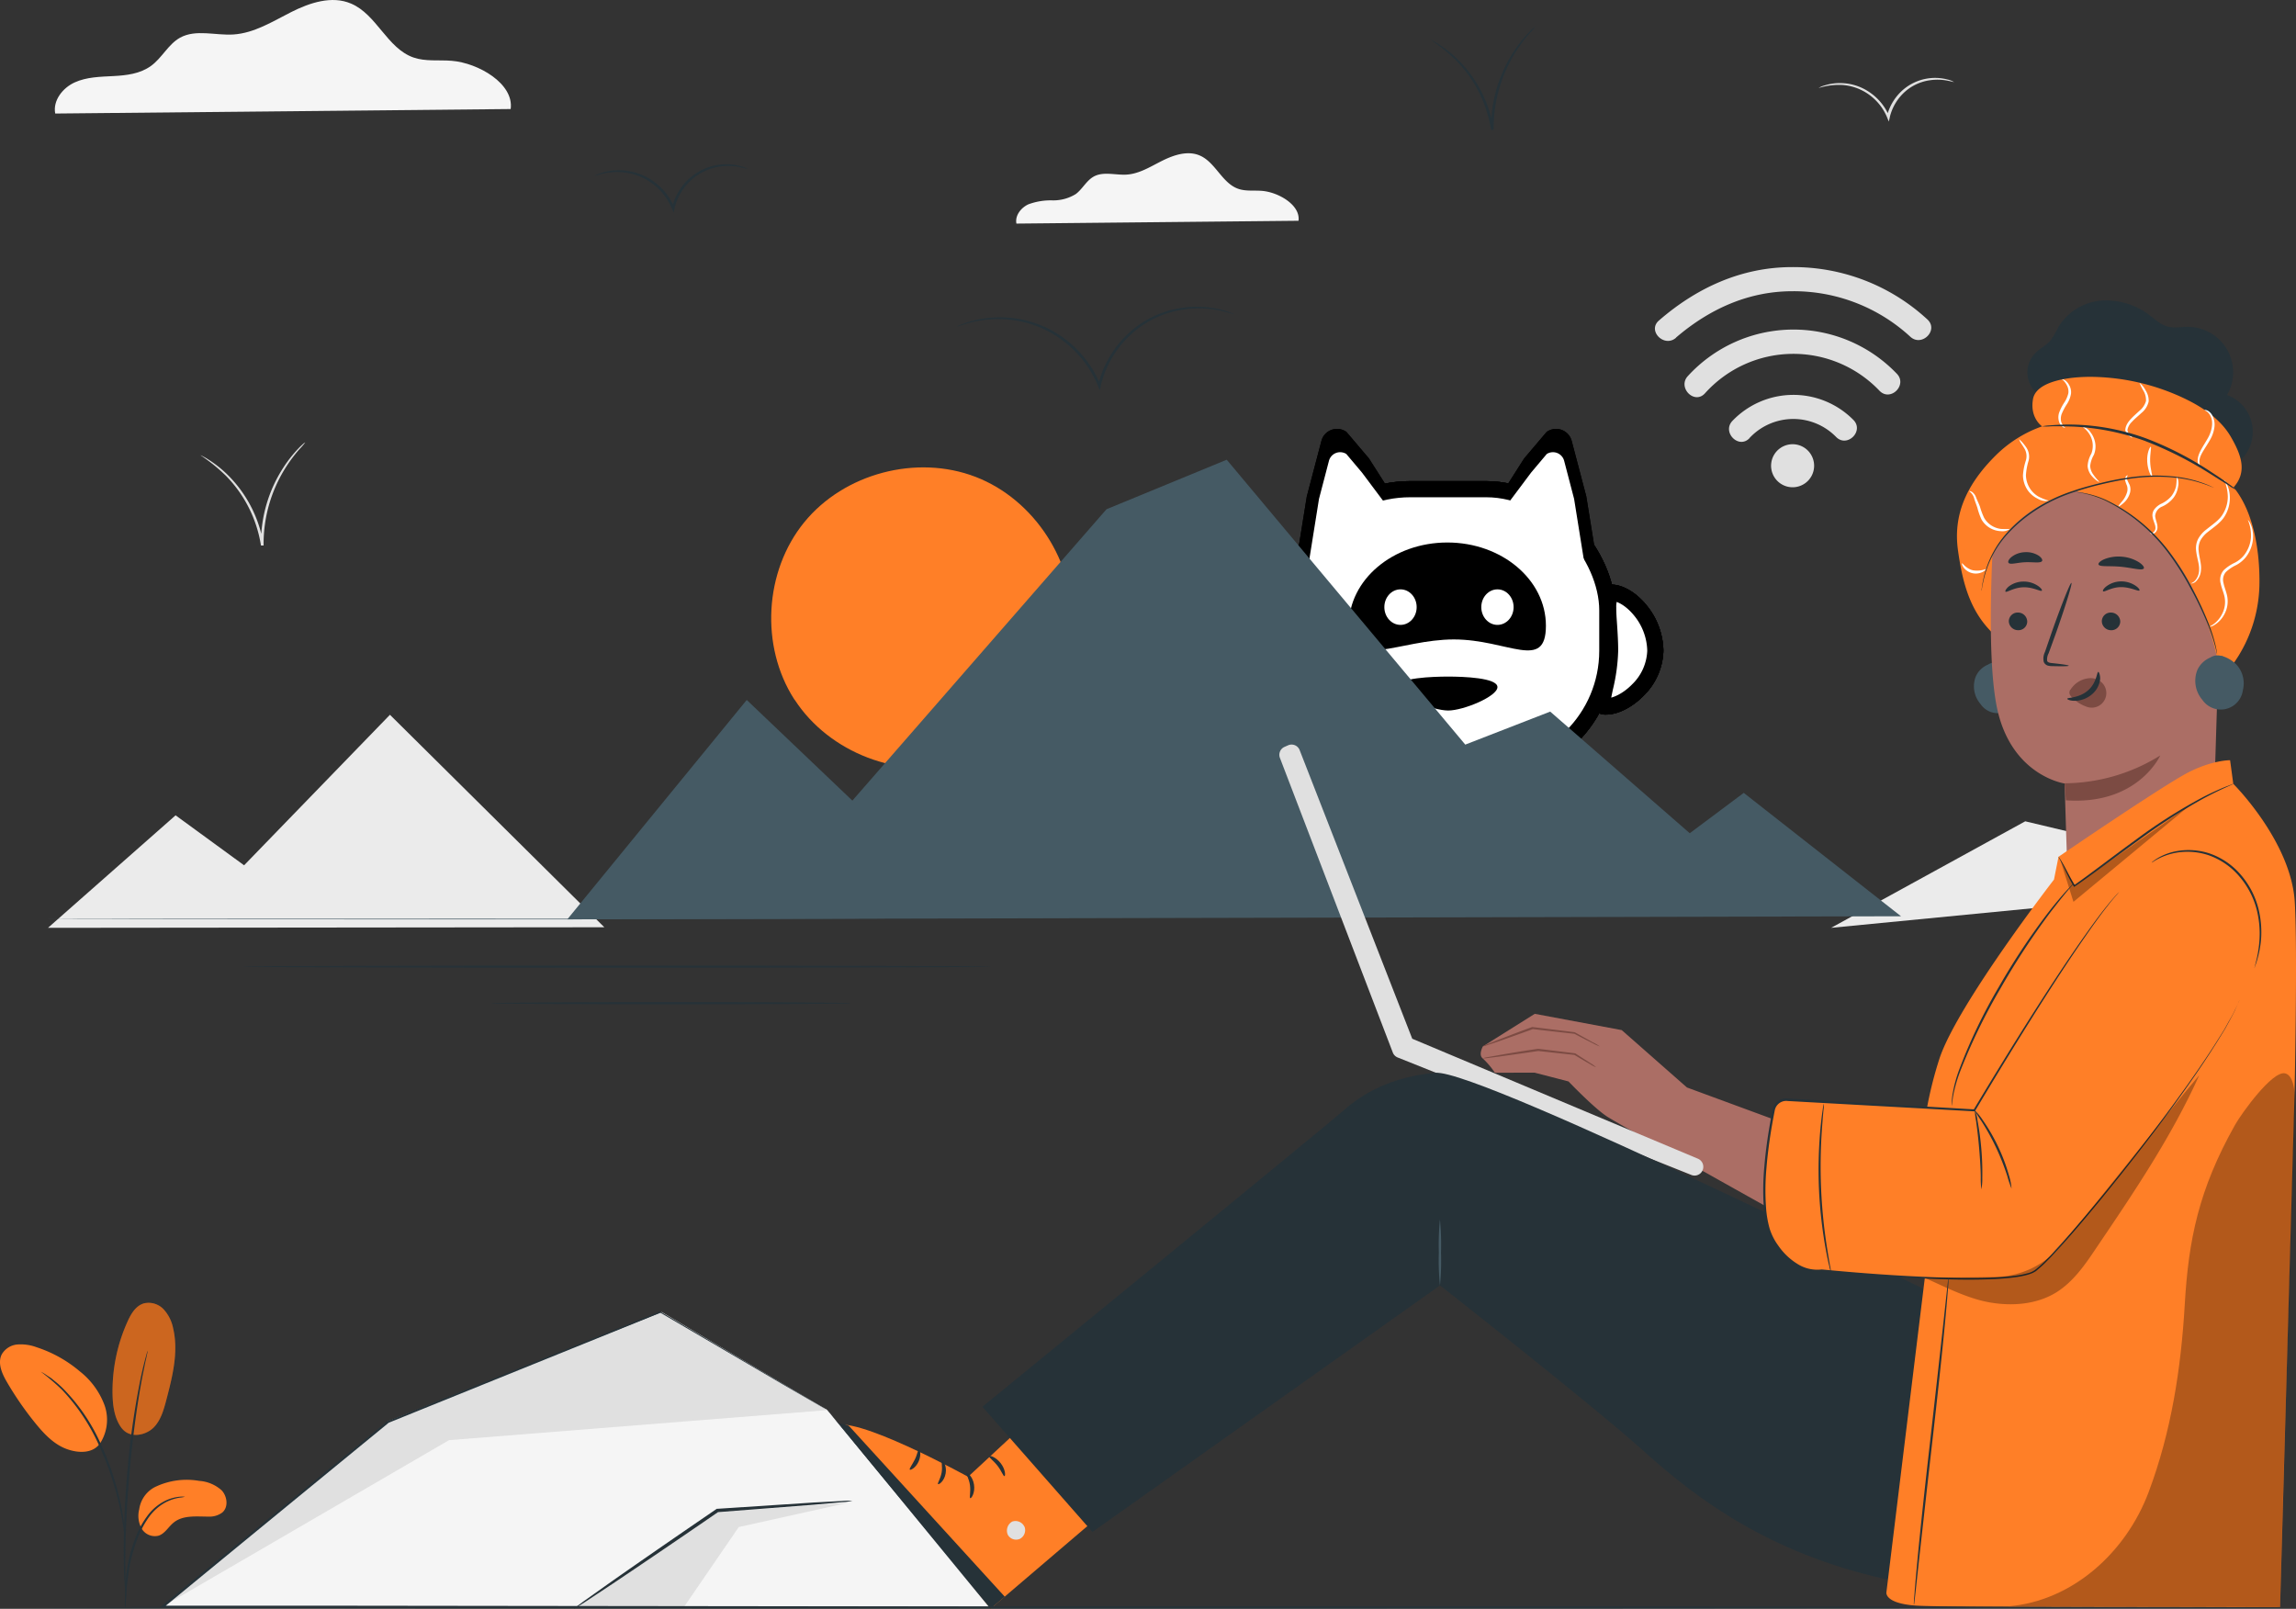 <svg xmlns="http://www.w3.org/2000/svg" width="609.66" height="427.194" viewBox="0 0 609.66 427.194">
  <rect x="0" y="0" width="609.66" height="427.194" fill="#333333" stroke="none"/>
  <g id="Working_from_anywhere-pana" data-name="Working from anywhere-pana" transform="translate(-46.012 -55.423)">
    <g id="freepik--background-complete--inject-714" transform="translate(58.755 55.423)">
      <path id="Tracé_443" data-name="Tracé 443" d="M460.683,200.638a5.714,5.714,0,1,1-1.654-4.065A5.736,5.736,0,0,1,460.683,200.638Z" transform="translate(8.281 -76.922)" fill="#e0e0e0"/>
      <path id="Tracé_444" data-name="Tracé 444" d="M444.478,194.424a15.9,15.9,0,0,1,23.033-.307c2.928,2.95,7.513-1.59,4.574-4.541a22.419,22.419,0,0,0-32.115.263c-2.852,3.005,1.678,7.6,4.541,4.585Z" transform="translate(7.298 -78.079)" fill="#e0e0e0"/>
      <path id="Tracé_445" data-name="Tracé 445" d="M426.724,170.723c8.775-7.535,19.139-12.284,30.788-12.317a45.726,45.726,0,0,1,31.413,12.065c3.027,2.841,7.623-1.689,4.585-4.541A52.373,52.373,0,0,0,457.544,152c-13.414,0-25.336,5.484-35.35,14.182-3.148,2.72,1.4,7.294,4.53,4.585Z" transform="translate(5.562 -81.074)" fill="#e0e0e0"/>
      <path id="Tracé_446" data-name="Tracé 446" d="M433.719,184.055a31.555,31.555,0,0,1,46.362-.669c2.906,2.983,7.491-1.557,4.585-4.541a38,38,0,0,0-55.488.625C426.37,182.508,430.9,187.148,433.719,184.055Z" transform="translate(6.256 -79.609)" fill="#e0e0e0"/>
      <path id="Tracé_447" data-name="Tracé 447" d="M57.63,285.044l33.881-29.877L109.7,268.438l38.729-39.968,56.925,56.42Z" transform="translate(-57.63 -38.67)" fill="#ebebeb"/>
      <path id="Tracé_448" data-name="Tracé 448" d="M489.31,285.044l51.55-28.287,69.417,16.529Z" transform="translate(-15.837 -38.67)" fill="#ebebeb"/>
      <path id="Tracé_450" data-name="Tracé 450" d="M180.324,84.376c.932-6.713-8.555-12.24-15.673-12.811-3.4-.274-6.932.241-10.146-.877-6.976-2.435-9.762-11.44-16.562-14.313-5.089-2.194-10.968-.23-15.882,2.248s-9.806,5.6-15.355,5.956c-4.793.307-9.992-1.47-14.193.866-3.115,1.744-4.76,5.352-7.678,7.469s-6.493,2.523-9.992,2.709-7.107.23-10.3,1.689-5.813,4.815-5.155,8.259Z" transform="translate(-57.47 -55.423)" fill="#f5f5f5"/>
      <path id="Tracé_451" data-name="Tracé 451" d="M366.987,110.452c.57-4.157-5.3-7.59-9.718-7.941-2.106-.175-4.289.154-6.285-.548-4.321-1.5-6.043-7.085-10.266-8.862-3.148-1.327-6.778-.143-9.871,1.393s-6.065,3.477-9.487,3.7c-2.961.186-6.186-.91-8.775.537-1.941,1.1-2.95,3.29-4.738,4.629a11.352,11.352,0,0,1-6.186,1.678,17.121,17.121,0,0,0-6.383,1.042c-1.974.9-3.609,2.983-3.192,5.122Z" transform="translate(-34.938 -51.831)" fill="#f5f5f5"/>
      <path id="Tracé_453" data-name="Tracé 453" d="M522.266,75.409s-.614-.165-1.711-.384a13.8,13.8,0,0,0-4.694-.121,12.668,12.668,0,0,0-6.285,2.742,13.162,13.162,0,0,0-4.387,7.053v.077l-.274,1.1-.395-1a14.116,14.116,0,0,0-5.385-6.515,13.721,13.721,0,0,0-6.493-2.194,17.812,17.812,0,0,0-6.362.812,5.265,5.265,0,0,1,1.612-.7,13.458,13.458,0,0,1,4.782-.6,13.82,13.82,0,0,1,6.811,2.194,14.489,14.489,0,0,1,5.6,6.712h-.669V84.5a13.524,13.524,0,0,1,4.705-7.4,13.063,13.063,0,0,1,11.44-2.38A5.374,5.374,0,0,1,522.266,75.409Z" transform="translate(-16.131 -53.598)" fill="#e0e0e0"/>
      <path id="Tracé_454" data-name="Tracé 454" d="M122.364,162.53a19.312,19.312,0,0,1-1.547,1.8,38.609,38.609,0,0,0-3.839,5.188,37.851,37.851,0,0,0-5.671,20.138v.252h-.7a33.914,33.914,0,0,0-9.268-18.481,46.207,46.207,0,0,0-6.778-5.484,1.931,1.931,0,0,1,.559.252,16.155,16.155,0,0,1,1.514.877,30.076,30.076,0,0,1,5.056,4,33.409,33.409,0,0,1,9.608,18.734l-.691.055v-.252a36.886,36.886,0,0,1,5.956-20.412,33.859,33.859,0,0,1,4.036-5.111c.526-.559.987-.943,1.272-1.228A3.191,3.191,0,0,1,122.364,162.53Z" transform="translate(-54.055 -45.054)" fill="#e0e0e0"/>
    </g>
    <g id="freepik--Mountains--inject-714" transform="translate(57.998 177.495)">
      <path id="Tracé_455" data-name="Tracé 455" d="M278.8,277.748c0,.047-49.668.088-110.923.088S56.94,277.8,56.94,277.748s49.658-.088,110.934-.088S278.8,277.7,278.8,277.748Z" transform="translate(-56.94 -155.782)" fill="#455a64"/>
      <path id="Tracé_456" data-name="Tracé 456" d="M303.829,289.475c0,.165-44.64.285-99.689.285s-99.689-.121-99.689-.285,44.629-.285,99.689-.285S303.829,289.322,303.829,289.475Z" transform="translate(-52.34 -154.863)" fill="#263238"/>
      <path id="Tracé_457" data-name="Tracé 457" d="M260.62,298.326c0,.154-21.454.285-47.92.285s-47.92-.132-47.92-.285,21.454-.3,47.92-.3S260.62,298.162,260.62,298.326Z" transform="translate(-46.5 -154.007)" fill="#263238"/>
      <path id="Tracé_458" data-name="Tracé 458" d="M238.983,230.331c9.158,14.05,27.76,21.158,43.96,16.814s28.726-19.83,29.614-36.568-9.937-33.464-25.578-39.485-34.9-.943-45.5,12.065-11.714,32.9-2.654,46.988" transform="translate(-39.922 -166.54)" fill="#ff7f27"/>
      <g id="Group_63" data-name="Group 63" transform="translate(315.703 -10.624)">
        <rect id="Rectangle_62" data-name="Rectangle 62" width="84.517" height="75.078" rx="32.176" transform="translate(14.587 18.448)" fill="none" stroke="#000" stroke-width="4.29"/>
        <rect id="Rectangle_63" data-name="Rectangle 63" width="84.517" height="75.078" rx="32.176" transform="translate(14.587 18.448)" fill="none" stroke="#000" stroke-width="4.29"/>
        <path id="Tracé_655" data-name="Tracé 655" d="M82.8,54.7c0,12.2-10,3.647-24.454,3.647S30.46,66.9,30.46,54.7,42.177,32.605,56.63,32.605,82.8,42.5,82.8,54.7Z"/>
        <ellipse id="Ellipse_39" data-name="Ellipse 39" cx="4.29" cy="4.719" rx="4.29" ry="4.719" transform="translate(39.899 45.047)" fill="#e5e5e5"/>
        <ellipse id="Ellipse_40" data-name="Ellipse 40" cx="4.29" cy="4.719" rx="4.29" ry="4.719" transform="translate(65.64 45.047)" fill="#e5e5e5"/>
        <path id="Tracé_656" data-name="Tracé 656" d="M14.158,61.35a46.735,46.735,0,0,0,1.343,9.8c.2.948.387,1.792.505,2.5a5.577,5.577,0,0,1,.1,2.393,2.334,2.334,0,0,1-.874.115c-2.368,0-5.658-1.53-8.438-4.365A15.25,15.25,0,0,1,2.145,61.35a17.4,17.4,0,0,1,4.12-10.887c2.3-2.762,4.99-4.316,7.166-4.532a2.2,2.2,0,0,1,.8,1.015,8.072,8.072,0,0,1,.432,2.968c.012,1.281-.09,2.756-.211,4.519l-.029.426C14.3,56.778,14.158,58.96,14.158,61.35Z" fill="none" stroke="#000" stroke-width="4.29"/>
        <path id="Tracé_657" data-name="Tracé 657" d="M14.158,61.35a46.735,46.735,0,0,0,1.343,9.8c.2.948.387,1.792.505,2.5a5.577,5.577,0,0,1,.1,2.393,2.334,2.334,0,0,1-.874.115c-2.368,0-5.658-1.53-8.438-4.365A15.25,15.25,0,0,1,2.145,61.35a17.4,17.4,0,0,1,4.12-10.887c2.3-2.762,4.99-4.316,7.166-4.532a2.2,2.2,0,0,1,.8,1.015,8.072,8.072,0,0,1,.432,2.968c.012,1.281-.09,2.756-.211,4.519l-.029.426C14.3,56.778,14.158,58.96,14.158,61.35Z" fill="none" stroke="#000" stroke-width="4.29"/>
        <path id="Tracé_658" data-name="Tracé 658" d="M99.842,61.35a46.73,46.73,0,0,1-1.343,9.8c-.2.948-.387,1.792-.505,2.5a5.578,5.578,0,0,0-.1,2.393,2.335,2.335,0,0,0,.874.115c2.367,0,5.657-1.53,8.438-4.365a15.251,15.251,0,0,0,4.647-10.436,17.4,17.4,0,0,0-4.12-10.887c-2.3-2.762-4.99-4.316-7.166-4.532a2.2,2.2,0,0,0-.8,1.015,8.073,8.073,0,0,0-.432,2.968c-.012,1.281.09,2.756.211,4.519q.014.21.029.426C99.7,56.778,99.842,58.96,99.842,61.35Z" fill="none" stroke="#000" stroke-width="4.29"/>
        <path id="Tracé_659" data-name="Tracé 659" d="M99.842,61.35a46.73,46.73,0,0,1-1.343,9.8c-.2.948-.387,1.792-.505,2.5a5.578,5.578,0,0,0-.1,2.393,2.335,2.335,0,0,0,.874.115c2.367,0,5.657-1.53,8.438-4.365a15.251,15.251,0,0,0,4.647-10.436,17.4,17.4,0,0,0-4.12-10.887c-2.3-2.762-4.99-4.316-7.166-4.532a2.2,2.2,0,0,0-.8,1.015,8.073,8.073,0,0,0-.432,2.968c-.012,1.281.09,2.756.211,4.519q.014.21.029.426C99.7,56.778,99.842,58.96,99.842,61.35Z" fill="none" stroke="#000" stroke-width="4.29"/>
        <path id="Tracé_660" data-name="Tracé 660" d="M23.186,5.634a4.29,4.29,0,0,1,6.423-2.546l.208.13L35.823,10.3l6.006,9.438L28.744,27.028l-8.795,8.151L15.23,45.69l4.076-25.312Z"/>
        <path id="Tracé_661" data-name="Tracé 661" d="M89.646,5.634a4.29,4.29,0,0,0-6.423-2.546l-.208.13L77.009,10.3,71,19.735l13.085,7.293,8.795,8.151L97.6,45.69,93.526,20.378Z"/>
        <path id="Tracé_662" data-name="Tracé 662" d="M25.187,10.926A3.076,3.076,0,0,1,29.8,9.1l4.145,4.919,6.81,9.092-9.764,4.1-11.258,11.4,2.813-17.588Z" fill="#e5e5e5"/>
        <path id="Tracé_663" data-name="Tracé 663" d="M87.645,10.926A3.076,3.076,0,0,0,83.03,9.1l-4.145,4.919-6.81,9.092,9.764,4.1L93.1,38.612,90.284,21.024Z" fill="#e5e5e5"/>
        <rect id="Rectangle_64" data-name="Rectangle 64" width="84.517" height="75.078" rx="32.176" transform="translate(14.587 18.448)" fill="none" stroke="#000" stroke-width="4.29"/>
        <rect id="Rectangle_65" data-name="Rectangle 65" width="84.517" height="75.078" rx="32.176" transform="translate(14.587 18.448)" fill="#fff" stroke="#000" stroke-width="4.29"/>
        <path id="Tracé_664" data-name="Tracé 664" d="M69.93,71c0,2.488-9.057,6.221-13.085,6.221S43.331,73.49,43.331,71s9.486-2.789,13.514-2.789S69.93,68.515,69.93,71Z"/>
        <path id="Tracé_665" data-name="Tracé 665" d="M82.8,54.7c0,12.2-10,3.647-24.454,3.647S30.46,66.9,30.46,54.7,42.177,32.605,56.63,32.605,82.8,42.5,82.8,54.7Z"/>
        <ellipse id="Ellipse_41" data-name="Ellipse 41" cx="4.29" cy="4.719" rx="4.29" ry="4.719" transform="translate(39.899 45.047)" fill="#fff"/>
        <ellipse id="Ellipse_42" data-name="Ellipse 42" cx="4.29" cy="4.719" rx="4.29" ry="4.719" transform="translate(65.64 45.047)" fill="#fff"/>
        <path id="Tracé_666" data-name="Tracé 666" d="M14.158,61.35a46.735,46.735,0,0,0,1.343,9.8c.2.948.387,1.792.505,2.5a5.577,5.577,0,0,1,.1,2.393,2.334,2.334,0,0,1-.874.115c-2.368,0-5.658-1.53-8.438-4.365A15.25,15.25,0,0,1,2.145,61.35a17.4,17.4,0,0,1,4.12-10.887c2.3-2.762,4.99-4.316,7.166-4.532a2.2,2.2,0,0,1,.8,1.015,8.072,8.072,0,0,1,.432,2.968c.012,1.281-.09,2.756-.211,4.519l-.029.426C14.3,56.778,14.158,58.96,14.158,61.35Z" fill="none" stroke="#000" stroke-width="4.29"/>
        <path id="Tracé_667" data-name="Tracé 667" d="M14.158,61.35a46.735,46.735,0,0,0,1.343,9.8c.2.948.387,1.792.505,2.5a5.577,5.577,0,0,1,.1,2.393,2.334,2.334,0,0,1-.874.115c-2.368,0-5.658-1.53-8.438-4.365A15.25,15.25,0,0,1,2.145,61.35a17.4,17.4,0,0,1,4.12-10.887c2.3-2.762,4.99-4.316,7.166-4.532a2.2,2.2,0,0,1,.8,1.015,8.072,8.072,0,0,1,.432,2.968c.012,1.281-.09,2.756-.211,4.519l-.029.426C14.3,56.778,14.158,58.96,14.158,61.35Z" fill="#fff" stroke="#000" stroke-width="4.29"/>
        <path id="Tracé_668" data-name="Tracé 668" d="M99.842,61.35a46.73,46.73,0,0,1-1.343,9.8c-.2.948-.387,1.792-.505,2.5a5.578,5.578,0,0,0-.1,2.393,2.335,2.335,0,0,0,.874.115c2.367,0,5.657-1.53,8.438-4.365a15.251,15.251,0,0,0,4.647-10.436,17.4,17.4,0,0,0-4.12-10.887c-2.3-2.762-4.99-4.316-7.166-4.532a2.2,2.2,0,0,0-.8,1.015,8.073,8.073,0,0,0-.432,2.968c-.012,1.281.09,2.756.211,4.519q.014.21.029.426C99.7,56.778,99.842,58.96,99.842,61.35Z" fill="none" stroke="#000" stroke-width="4.29"/>
        <path id="Tracé_669" data-name="Tracé 669" d="M99.842,61.35a46.73,46.73,0,0,1-1.343,9.8c-.2.948-.387,1.792-.505,2.5a5.578,5.578,0,0,0-.1,2.393,2.335,2.335,0,0,0,.874.115c2.367,0,5.657-1.53,8.438-4.365a15.251,15.251,0,0,0,4.647-10.436,17.4,17.4,0,0,0-4.12-10.887c-2.3-2.762-4.99-4.316-7.166-4.532a2.2,2.2,0,0,0-.8,1.015,8.073,8.073,0,0,0-.432,2.968c-.012,1.281.09,2.756.211,4.519q.014.21.029.426C99.7,56.778,99.842,58.96,99.842,61.35Z" fill="#fff" stroke="#000" stroke-width="4.29"/>
        <path id="Tracé_670" data-name="Tracé 670" d="M23.186,5.634a4.29,4.29,0,0,1,6.423-2.546l.208.13L35.823,10.3l6.006,9.438L28.744,27.028l-8.795,8.151L15.23,45.69l4.076-25.312Z"/>
        <path id="Tracé_671" data-name="Tracé 671" d="M89.646,5.634a4.29,4.29,0,0,0-6.423-2.546l-.208.13L77.009,10.3,71,19.735l13.085,7.293,8.795,8.151L97.6,45.69,93.526,20.378Z"/>
        <path id="Tracé_672" data-name="Tracé 672" d="M25.187,10.926A3.076,3.076,0,0,1,29.8,9.1l4.145,4.919,6.81,9.092-9.764,4.1-11.258,11.4,2.813-17.588Z" fill="#fff"/>
        <path id="Tracé_673" data-name="Tracé 673" d="M87.645,10.926A3.076,3.076,0,0,0,83.03,9.1l-4.145,4.919-6.81,9.092,9.764,4.1L93.1,38.612,90.284,21.024Z" fill="#fff"/>
      </g>
      <path id="Tracé_459" data-name="Tracé 459" d="M183.35,288.773,231,230.511l28.046,26.729,67.476-77.369,31.928-13.151,63.341,75.647,22.55-8.764L481.4,265.9l14.335-10.716L537.5,287.951Z" transform="translate(-44.702 -166.72)" fill="#455a64"/>
    </g>
    <g id="freepik--Plant--inject-714" transform="translate(46.012 401.372)">
      <path id="Tracé_460" data-name="Tracé 460" d="M75.586,403.975c2.3,3.126,6.581,1.963,8.555,0s2.731-4.826,3.444-7.524c1.612-6.164,3.225-12.635,1.766-18.832a10.475,10.475,0,0,0-2.523-5.056,5.484,5.484,0,0,0-5.21-1.59c-2.194.625-3.466,2.8-4.387,4.859a44.892,44.892,0,0,0-3.97,19.315c.066,3.093.516,6.329,2.325,8.84" transform="translate(-43.375 -370.836)" fill="#ff7f27"/>
      <g id="Groupe_39" data-name="Groupe 39" transform="translate(29.878)" opacity="0.2">
        <path id="Tracé_461" data-name="Tracé 461" d="M75.586,403.975c2.3,3.126,6.581,1.963,8.555,0s2.731-4.826,3.444-7.524c1.612-6.164,3.225-12.635,1.766-18.832a10.475,10.475,0,0,0-2.523-5.056,5.484,5.484,0,0,0-5.21-1.59c-2.194.625-3.466,2.8-4.387,4.859a44.892,44.892,0,0,0-3.97,19.315c.066,3.093.516,6.329,2.325,8.84" transform="translate(-73.253 -370.836)"/>
      </g>
      <path id="Tracé_462" data-name="Tracé 462" d="M83.711,415.709a19.271,19.271,0,0,1,11.922-1.744,9.937,9.937,0,0,1,5.978,2.5c1.514,1.59,1.865,4.453.2,5.89a5.692,5.692,0,0,1-3.7,1.1c-3.17,0-6.691-.439-9.169,1.536-1.415,1.1-2.325,2.939-4.036,3.521a4.069,4.069,0,0,1-4.53-1.887,6.965,6.965,0,0,1-.636-5.122,7.875,7.875,0,0,1,3.97-5.791Z" transform="translate(-42.769 -366.688)" fill="#ff7f27"/>
      <path id="Tracé_463" data-name="Tracé 463" d="M72.224,407.707a11.56,11.56,0,0,0,1.536-10.683,20.467,20.467,0,0,0-6.581-8.983,34,34,0,0,0-11.44-6.383,12.13,12.13,0,0,0-5.1-.735,5.309,5.309,0,0,0-4.19,2.676c-1.1,2.3.066,5.012,1.36,7.228a85.784,85.784,0,0,0,7.678,11.1c2.292,2.819,4.914,5.572,8.325,6.789s6.932.976,8.665-1.415" transform="translate(-46.012 -369.862)" fill="#ff7f27"/>
      <path id="Tracé_464" data-name="Tracé 464" d="M76.317,447.365a6.58,6.58,0,0,0,.165-1.448c.077-1.1.175-2.369.285-3.949a57.344,57.344,0,0,1,.746-5.8,44.255,44.255,0,0,1,1.941-6.866,24.875,24.875,0,0,1,3.29-6.263,13.086,13.086,0,0,1,4.321-3.773,12.382,12.382,0,0,1,3.707-1.239,8.315,8.315,0,0,0,1.437-.241,6.833,6.833,0,0,0-1.47,0,11.231,11.231,0,0,0-3.839,1.1,13.074,13.074,0,0,0-4.552,3.806,24.437,24.437,0,0,0-3.455,6.383,41.153,41.153,0,0,0-1.919,6.987,48.44,48.44,0,0,0-.625,5.868c-.088,1.678-.1,3.038-.1,3.97a6.339,6.339,0,0,0,.066,1.47Z" transform="translate(-43.086 -366.294)" fill="#263238"/>
      <path id="Tracé_465" data-name="Tracé 465" d="M76.541,447.764a2.413,2.413,0,0,0,0-.669c0-.5,0-1.1-.055-1.919,0-1.656-.1-4.069-.088-7.042,0-5.945.318-14.16,1.1-23.2s1.9-17.187,2.95-23.033c.252-1.47.5-2.786.746-3.949s.428-2.194.614-2.961.3-1.382.406-1.876a2.489,2.489,0,0,0,.1-.658,2.886,2.886,0,0,0-.219.636c-.132.483-.3,1.1-.5,1.843s-.461,1.8-.724,2.95-.548,2.468-.823,3.938A213.877,213.877,0,0,0,76.9,414.86c-.768,9.049-1.02,17.286-.91,23.253,0,2.972.165,5.385.274,7.042l.165,1.919a2.588,2.588,0,0,0,.11.691Z" transform="translate(-43.112 -369.71)" fill="#263238"/>
      <path id="Tracé_466" data-name="Tracé 466" d="M78.134,431.395a12.065,12.065,0,0,0,0-2.007c-.11-1.283-.329-3.137-.746-5.407a72.389,72.389,0,0,0-1.963-7.853,70.352,70.352,0,0,0-3.532-9.268A49.566,49.566,0,0,0,61.825,392a24.866,24.866,0,0,0-2.336-2.073c-.351-.285-.669-.57-1-.8l-.9-.581A12.248,12.248,0,0,0,55.88,387.5a60.036,60.036,0,0,1,5.616,4.793,52.319,52.319,0,0,1,9.871,14.818,74.46,74.46,0,0,1,3.543,9.18,80.28,80.28,0,0,1,2.073,7.776c.472,2.194.746,4.08.921,5.341a14.762,14.762,0,0,0,.23,1.985Z" transform="translate(-45.057 -369.222)" fill="#263238"/>
    </g>
    <g id="freepik--Character--inject-714" transform="translate(267.314 135.205)">
      <path id="Tracé_467" data-name="Tracé 467" d="M307.664,392.54l-24.13,22.386S252.67,397.892,247.8,401.589l41.679,48.391,39.058-33.332Z" transform="translate(-247.778 -102.568)" fill="#ff7f27"/>
      <path id="Tracé_468" data-name="Tracé 468" d="M294.408,425.064a2.61,2.61,0,0,1-1.1,3.29,2.5,2.5,0,0,1-3.29-1.042,2.753,2.753,0,0,1,1.163-3.5,2.61,2.61,0,0,1,3.29,1.459" transform="translate(-243.713 -99.555)" fill="#e0e0e0"/>
      <path id="Tracé_469" data-name="Tracé 469" d="M289.5,449.247l3.773-3.214-41.394-45.375s-2.786-1.349-4.1.2Z" transform="translate(-247.78 -101.835)" fill="#263238"/>
      <path id="Tracé_470" data-name="Tracé 470" d="M280,412c-.23.208.68,1.481.921,3.29s-.219,3.29.066,3.433,1.338-1.393,1.009-3.587S280.135,411.8,280,412Z" transform="translate(-244.664 -100.686)" fill="#263238"/>
      <path id="Tracé_471" data-name="Tracé 471" d="M274.156,409.061c-.274.143.208,1.514-.1,3.181s-1.163,2.808-.954,3.027,1.678-.768,2.029-2.852S274.386,408.875,274.156,409.061Z" transform="translate(-245.332 -100.97)" fill="#263238"/>
      <path id="Tracé_472" data-name="Tracé 472" d="M266.262,411.687c.132.252,1.6-.428,2.369-2.194s.329-3.29.055-3.2-.384,1.349-1.1,2.753S266.087,411.456,266.262,411.687Z" transform="translate(-245.993 -101.237)" fill="#263238"/>
      <path id="Tracé_473" data-name="Tracé 473" d="M285.5,408.009c-.132.285,1.1,1.1,2.194,2.5s1.536,2.819,1.843,2.764.3-1.777-.987-3.433S285.589,407.669,285.5,408.009Z" transform="translate(-244.129 -101.08)" fill="#263238"/>
      <path id="Tracé_474" data-name="Tracé 474" d="M540.514,153.606a7.294,7.294,0,0,1-1.59-11.44c1.207-1.239,2.841-2.029,3.971-3.29a23.26,23.26,0,0,0,2.194-3.718,14.763,14.763,0,0,1,11.374-6.954,19.041,19.041,0,0,1,12.942,3.981c1.47,1.1,2.852,2.424,4.629,2.907s3.521.077,5.3.077a12.065,12.065,0,0,1,10.507,18.1,10.4,10.4,0,0,1-3.576,20.17c-2.994,0-5.824-1.305-8.566-2.49a157.939,157.939,0,0,0-34.78-10.475" transform="translate(-219.795 -128.163)" fill="#263238"/>
      <path id="Tracé_475" data-name="Tracé 475" d="M590.865,225.708a37.172,37.172,0,0,0,9.224-23.647c.175-8.632-1.382-19.392-6.844-26.082,3.663-4.1,2.04-8.566-.7-13.326s-7.557-7.974-12.526-10.332a59.119,59.119,0,0,0-23.7-5.649c-6.669-.165-15.531,1.1-16.353,5.923-.866,5.023,2.424,7.206,2.424,7.206a33.025,33.025,0,0,0-12.273,7.678c-8.2,8.116-11.319,16.244-10.069,25.227s3.29,15.948,8.775,21.563" transform="translate(-221.447 -126.373)" fill="#ff7f27"/>
      <path id="Tracé_476" data-name="Tracé 476" d="M533.959,218a8.182,8.182,0,0,0-3.367-1.985h.252a3.837,3.837,0,0,0-.713-.077,3.214,3.214,0,0,0-2.545.45h0a6.12,6.12,0,0,0-3.181,3.071,7.184,7.184,0,0,0,1.228,7.371,5.484,5.484,0,0,0,10-2.4A6.844,6.844,0,0,0,533.959,218Z" transform="translate(-221.049 -119.674)" fill="#455a64"/>
      <path id="Tracé_477" data-name="Tracé 477" d="M587.384,252.8l2.128-69.1a6.724,6.724,0,0,0-6.164-6.68l-35.855-8.2c-11.44-.943-18.723,13.282-19.183,24.755-.515,12.745-.636,28.331,1.1,37.8,3.466,19.03,18.163,21.125,18.163,21.125s.395,13.25.636,20.192l2.61,27.76Z" transform="translate(-220.653 -124.232)" fill="#ab6e65"/>
      <path id="Tracé_478" data-name="Tracé 478" d="M532.33,205.991a2.457,2.457,0,0,0,2.424,2.413,2.325,2.325,0,0,0,2.468-2.259,2.446,2.446,0,0,0-2.413-2.424,2.358,2.358,0,0,0-2.479,2.27Z" transform="translate(-220.231 -120.848)" fill="#263238"/>
      <path id="Tracé_479" data-name="Tracé 479" d="M531.534,198.9c.307.307,2.194-1.1,4.771-1.163s4.6,1.228,4.881.9c.132-.154-.186-.724-1.1-1.316a6.723,6.723,0,0,0-3.916-1.1,6.416,6.416,0,0,0-3.784,1.316C531.643,198.173,531.38,198.754,531.534,198.9Z" transform="translate(-220.313 -121.575)" fill="#263238"/>
      <path id="Tracé_480" data-name="Tracé 480" d="M554.85,206a2.446,2.446,0,0,0,2.413,2.413,2.358,2.358,0,0,0,2.479-2.27,2.446,2.446,0,0,0-2.413-2.413A2.336,2.336,0,0,0,554.85,206Z" transform="translate(-218.051 -120.848)" fill="#263238"/>
      <path id="Tracé_481" data-name="Tracé 481" d="M555.164,198.8c.318.318,2.194-1.1,4.771-1.1s4.6,1.217,4.881.888c.132-.143-.186-.713-1.1-1.305a6.724,6.724,0,0,0-3.916-1.1,6.515,6.515,0,0,0-3.784,1.327C555.274,198.077,554.989,198.658,555.164,198.8Z" transform="translate(-218.026 -121.578)" fill="#263238"/>
      <path id="Tracé_482" data-name="Tracé 482" d="M547.433,218.531c0-.154-1.634-.395-4.289-.68-.68-.055-1.316-.165-1.448-.625a3.488,3.488,0,0,1,.406-2.007c.6-1.645,1.217-3.367,1.876-5.166,2.6-7.36,4.464-13.4,4.168-13.513S545.5,202.32,542.9,209.7l-1.788,5.2a3.915,3.915,0,0,0-.3,2.654,1.7,1.7,0,0,0,1.1.954,4.574,4.574,0,0,0,1.1.132C545.777,218.707,547.433,218.685,547.433,218.531Z" transform="translate(-219.42 -121.543)" fill="#263238"/>
      <path id="Tracé_483" data-name="Tracé 483" d="M545.83,245.714a48.6,48.6,0,0,0,25.413-7.4s-5.912,13.26-25.062,11.911Z" transform="translate(-218.924 -117.499)" fill="#7c4b43"/>
      <path id="Tracé_484" data-name="Tracé 484" d="M547.362,222.561a6.471,6.471,0,0,1,5.276-2.961,4.234,4.234,0,0,1,3.51,1.81,3.872,3.872,0,0,1-4.212,5.9A9.7,9.7,0,0,1,548,225a3.16,3.16,0,0,1-.856-.965,1.36,1.36,0,0,1,.077-1.338" transform="translate(-218.811 -119.311)" fill="#7c4b43"/>
      <path id="Tracé_485" data-name="Tracé 485" d="M554.728,218.09c-.428,0-.362,2.852-2.764,4.936s-5.484,1.843-5.484,2.194c0,.186.691.537,1.985.548a7.163,7.163,0,0,0,4.563-1.711,6.164,6.164,0,0,0,2.194-4.135C555.211,218.77,554.871,218.068,554.728,218.09Z" transform="translate(-218.862 -119.457)" fill="#263238"/>
      <path id="Tracé_486" data-name="Tracé 486" d="M554.051,192.266c.274.7,2.9.307,6,.614s5.616,1.1,6.022.428c.175-.307-.274-.976-1.305-1.645a10,10,0,0,0-4.486-1.459,10.167,10.167,0,0,0-4.672.658C554.49,191.345,553.931,191.926,554.051,192.266Z" transform="translate(-218.13 -122.161)" fill="#263238"/>
      <path id="Tracé_487" data-name="Tracé 487" d="M532.267,191.93c.472.592,2.27-.077,4.453-.154s4.047.318,4.453-.318c.186-.307-.121-.91-.943-1.459a6.186,6.186,0,0,0-3.652-.888,6.12,6.12,0,0,0-3.532,1.283C532.289,191.02,532.047,191.645,532.267,191.93Z" transform="translate(-220.245 -122.264)" fill="#263238"/>
      <path id="Tracé_488" data-name="Tracé 488" d="M543.617,174.229s17.911-.8,32.071,19.03c9.334,13.074,11.714,29.757,11.714,29.757l5.978-32.06-5.616-14.313L575.172,170l-23.538-.625-8.775,4.65" transform="translate(-219.212 -124.174)" fill="#ff7f27"/>
      <path id="Tracé_489" data-name="Tracé 489" d="M580.994,175.34c-28.747-6.032-51.287,4.091-54.841,26.587L520,187.372l14.259-18.317,16.123-4.705,32.9,4Z" transform="translate(-221.425 -124.66)" fill="#ff7f27"/>
      <path id="Tracé_490" data-name="Tracé 490" d="M588.35,216.48a8.872,8.872,0,0,0-3.663-2.194h.274a4.451,4.451,0,0,0-.768-.1,3.554,3.554,0,0,0-2.742.483h0a6.581,6.581,0,0,0-3.422,3.29,7.755,7.755,0,0,0,1.327,7.941,5.923,5.923,0,0,0,10.76-2.588,7.371,7.371,0,0,0-1.766-6.833Z" transform="translate(-215.861 -119.844)" fill="#455a64"/>
      <path id="Tracé_491" data-name="Tracé 491" d="M581,209.666a3.049,3.049,0,0,0,1.261-.5,7.14,7.14,0,0,0,2.534-2.7,7.228,7.228,0,0,0,.68-5.484c-.263-1.009-.669-2-.866-3.027a3.093,3.093,0,0,1,.68-2.852,10.541,10.541,0,0,1,2.72-1.821,8.3,8.3,0,0,0,2.556-2.106,9.093,9.093,0,0,0,1.908-5.155,7.874,7.874,0,0,0-.669-3.641,3.037,3.037,0,0,0-.724-1.1,10.43,10.43,0,0,1,.834,4.749,8.775,8.775,0,0,1-1.908,4.738,7.546,7.546,0,0,1-2.369,1.887,11.23,11.23,0,0,0-2.928,1.963,3.861,3.861,0,0,0-.845,3.521c.23,1.1.658,2.128.921,3.082a6.866,6.866,0,0,1-.494,4.98,7.535,7.535,0,0,1-2.194,2.7C581.363,209.4,580.924,209.6,581,209.666Z" transform="translate(-215.52 -123.021)" fill="#fff"/>
      <path id="Tracé_492" data-name="Tracé 492" d="M585.231,171.6a12.152,12.152,0,0,1,.976,4.442,8.906,8.906,0,0,1-1.316,4.639c-.921,1.6-2.676,2.709-4.387,4.1a7.92,7.92,0,0,0-2.194,2.534,5.485,5.485,0,0,0-.516,3.115c.219,1.963.866,3.576.79,4.958a4.387,4.387,0,0,1-1.1,2.994c-.537.559-1.02.625-.987.7s.121,0,.34,0a2.193,2.193,0,0,0,.845-.461,4.475,4.475,0,0,0,1.4-3.192c.154-1.536-.472-3.225-.625-5.045a4.979,4.979,0,0,1,.483-2.709,7.46,7.46,0,0,1,2-2.27c1.656-1.327,3.565-2.556,4.541-4.332a9.224,9.224,0,0,0,1.261-5.023,8.357,8.357,0,0,0-.823-3.378A2.94,2.94,0,0,0,585.231,171.6Z" transform="translate(-215.955 -123.958)" fill="#fff"/>
      <path id="Tracé_493" data-name="Tracé 493" d="M566.51,185.859a.752.752,0,0,0,.779.154,1.535,1.535,0,0,0,.812-.548,1.909,1.909,0,0,0,.395-1.239c0-.965-.537-1.952-.614-2.95a2.93,2.93,0,0,1,1.854-2.5,8.084,8.084,0,0,0,3.027-2.347,6.459,6.459,0,0,0,1.2-2.907,4.059,4.059,0,0,0-.362-2.83,17.17,17.17,0,0,1-.175,2.72A6.843,6.843,0,0,1,572.192,176a7.8,7.8,0,0,1-2.841,2.095,5.245,5.245,0,0,0-1.6,1.305,2.654,2.654,0,0,0-.581,1.919c.165,1.283.757,2.194.779,2.928a1.426,1.426,0,0,1-.757,1.481C566.806,185.914,566.532,185.793,566.51,185.859Z" transform="translate(-216.922 -124.046)" fill="#fff"/>
      <path id="Tracé_494" data-name="Tracé 494" d="M561.348,170.5a.7.7,0,0,0-.395.165,1.371,1.371,0,0,0-.318,1.1,8.94,8.94,0,0,0,.5,1.47,3.049,3.049,0,0,1,.066,1.612,6.735,6.735,0,0,1-1.514,2.742c-.537.647-.877,1.1-.8,1.163s.537-.208,1.2-.779a5.638,5.638,0,0,0,1.887-2.961,3.509,3.509,0,0,0-.154-2.029,14.51,14.51,0,0,1-.636-1.327,1.558,1.558,0,0,1,.164-1.152Z" transform="translate(-217.661 -124.064)" fill="#fff"/>
      <path id="Tracé_495" data-name="Tracé 495" d="M534.82,161.76a2.852,2.852,0,0,0,.34.768c.274.461.735,1.1,1.163,1.854a3.959,3.959,0,0,1,.318,2.961,15.772,15.772,0,0,0-.79,4.025,7.2,7.2,0,0,0,1.283,3.981,6.877,6.877,0,0,0,2.61,2.194,4.387,4.387,0,0,0,3.016.559,15.838,15.838,0,0,1-2.764-1.1,6.691,6.691,0,0,1-2.259-2.117,6.768,6.768,0,0,1-1.1-3.587,16.781,16.781,0,0,1,.713-3.861,4.387,4.387,0,0,0-.548-3.389,13.666,13.666,0,0,0-1.393-1.755C535.017,161.958,534.875,161.738,534.82,161.76Z" transform="translate(-219.99 -124.911)" fill="#fff"/>
      <path id="Tracé_496" data-name="Tracé 496" d="M522.791,174.3c-.11.132.866.548,1.261,1.941.186.724.57,1.59.856,2.5a17.907,17.907,0,0,0,1.1,3.115,6.2,6.2,0,0,0,5.122,3.1,3.433,3.433,0,0,0,2.435-.592,22.105,22.105,0,0,1-2.391,0,5.989,5.989,0,0,1-4.475-2.939,19.321,19.321,0,0,1-1.1-2.961c-.362-.976-.768-1.744-1.031-2.457a3.083,3.083,0,0,0-1.1-1.492C523.021,174.334,522.813,174.268,522.791,174.3Z" transform="translate(-221.156 -123.697)" fill="#fff"/>
      <path id="Tracé_497" data-name="Tracé 497" d="M521,191.8c-.088,0,0,.483.406,1.1a4.091,4.091,0,0,0,5.1,1.185c.636-.34.91-.7.845-.779a6.509,6.509,0,0,1-3.433.351C522.056,193.226,521.123,191.68,521,191.8Z" transform="translate(-221.331 -122.003)" fill="#fff"/>
      <path id="Tracé_498" data-name="Tracé 498" d="M550.22,158.71c-.077.121.812.559,1.645,1.788a5.846,5.846,0,0,1,.647,5.4,7.283,7.283,0,0,0-.987,3.29,4.574,4.574,0,0,0,1.1,2.621c1.042,1.217,1.941,1.634,1.985,1.568s-.691-.691-1.547-1.9a4.245,4.245,0,0,1-.856-2.314,7.382,7.382,0,0,1,.987-2.972,5.78,5.78,0,0,0,.285-3.466,6.328,6.328,0,0,0-1.206-2.545,3.521,3.521,0,0,0-2.051-1.47Z" transform="translate(-218.5 -125.206)" fill="#fff"/>
      <path id="Tracé_499" data-name="Tracé 499" d="M567.114,171.477c.208-.088-.428-1.777-.494-3.938s.395-3.894.175-3.96-1.1,1.645-.954,3.992S566.916,171.587,567.114,171.477Z" transform="translate(-216.989 -124.735)" fill="#fff"/>
      <path id="Tracé_500" data-name="Tracé 500" d="M579.093,170.124a2.856,2.856,0,0,1-.537-2.281c.23-1.492,1.667-3.2,2.863-5.374a8.951,8.951,0,0,0,1.1-3.378,5.166,5.166,0,0,0-.538-2.885,3.082,3.082,0,0,0-1.4-1.415c-.45-.175-.724-.121-.724-.077s.23.11.581.351a3.191,3.191,0,0,1,1.1,1.382c.658,1.371.406,3.6-.746,5.66s-2.578,3.894-2.72,5.671a2.774,2.774,0,0,0,.483,1.93C578.819,170.1,579.093,170.157,579.093,170.124Z" transform="translate(-215.806 -125.597)" fill="#fff"/>
      <path id="Tracé_501" data-name="Tracé 501" d="M562.394,162.689a2.744,2.744,0,0,0-.428-.57,2.8,2.8,0,0,1-.877-1.459,3.938,3.938,0,0,1,1.207-2.194c.68-.768,1.59-1.481,2.512-2.347a5.484,5.484,0,0,0,1.93-3.082,4.936,4.936,0,0,0-.79-2.874,6.274,6.274,0,0,0-1.645-2.073,14.647,14.647,0,0,0,1.163,2.325,4.881,4.881,0,0,1,.559,2.534,5.21,5.21,0,0,1-1.766,2.61c-1.722,1.6-3.729,3.17-3.718,5.177a2.709,2.709,0,0,0,1.217,1.623C562.141,162.6,562.35,162.732,562.394,162.689Z" transform="translate(-217.5 -126.234)" fill="#fff"/>
      <path id="Tracé_502" data-name="Tracé 502" d="M546.162,160.139a3.5,3.5,0,0,1-1.1-1.689,3.553,3.553,0,0,1,.2-2.117,15.84,15.84,0,0,1,1.327-2.479,7.163,7.163,0,0,0,1.1-2.8,3.784,3.784,0,0,0-.6-2.446c-.735-1.272-1.788-1.47-1.777-1.338a4.607,4.607,0,0,1,1.283,1.6,3.423,3.423,0,0,1,.384,2.073,7.513,7.513,0,0,1-1.1,2.512,13.245,13.245,0,0,0-1.338,2.632,3.872,3.872,0,0,0,0,2.512,2.622,2.622,0,0,0,1.009,1.36C545.931,160.139,546.162,160.194,546.162,160.139Z" transform="translate(-219.07 -126.316)" fill="#fff"/>
      <path id="Tracé_503" data-name="Tracé 503" d="M540.41,158.682a11.373,11.373,0,0,0,2.194,0c1.4-.066,3.433,0,5.923.055a64.712,64.712,0,0,1,19.052,3.773,98.559,98.559,0,0,1,17.439,8.775l5.023,3.159a11.479,11.479,0,0,0,1.887,1.1,11.652,11.652,0,0,0-1.711-1.36c-1.1-.834-2.808-2-4.9-3.367a86.462,86.462,0,0,0-17.472-8.994,60.236,60.236,0,0,0-19.293-3.608,57.63,57.63,0,0,0-5.956.2A12.351,12.351,0,0,0,540.41,158.682Z" transform="translate(-219.449 -125.255)" fill="#263238"/>
      <path id="Tracé_504" data-name="Tracé 504" d="M587.449,173.785a.812.812,0,0,1-.2-.066l-.537-.208-.866-.351-1.217-.417a34.9,34.9,0,0,0-7.963-1.678,48.865,48.865,0,0,0-12.065.417c-2.259.329-4.6.823-7.02,1.393a76.7,76.7,0,0,0-7.382,2.106c-10.047,3.236-17.67,9.871-21.015,15.838a27.927,27.927,0,0,0-2.917,7.568c-.219.943-.351,1.678-.439,2.194a2.4,2.4,0,0,1-.11.57.747.747,0,0,1,0,.186s0-.066,0-.2a2,2,0,0,1,.066-.57,20.63,20.63,0,0,1,.362-2.194,26.664,26.664,0,0,1,2.808-7.678c3.29-6.109,10.968-12.833,21.147-16.1,2.5-.856,5-1.525,7.425-2.095a68.787,68.787,0,0,1,7.052-1.382,47.645,47.645,0,0,1,12.164-.318,32.8,32.8,0,0,1,8,1.821l1.2.461.856.395.526.252A.526.526,0,0,1,587.449,173.785Z" transform="translate(-220.871 -124.059)" fill="#263238"/>
      <path id="Tracé_505" data-name="Tracé 505" d="M547.91,174.541a2.9,2.9,0,0,1,.614,0,16.908,16.908,0,0,1,1.777.186,25.149,25.149,0,0,1,6.274,1.887,45.3,45.3,0,0,1,16.661,13.546,69.261,69.261,0,0,1,6.34,10.069A84.54,84.54,0,0,1,583.7,209a43.991,43.991,0,0,1,2.018,6.23c.165.757.285,1.349.34,1.755a3.6,3.6,0,0,1,.077.614,3.367,3.367,0,0,1-.165-.6c-.077-.395-.23-.976-.428-1.722a50.538,50.538,0,0,0-2.128-6.153,88.49,88.49,0,0,0-4.2-8.775,72.268,72.268,0,0,0-6.329-9.992,46.066,46.066,0,0,0-16.452-13.535,27.145,27.145,0,0,0-6.164-2.007c-.757-.132-1.349-.219-1.755-.263A3.919,3.919,0,0,1,547.91,174.541Z" transform="translate(-218.723 -123.675)" fill="#263238"/>
      <path id="Tracé_506" data-name="Tracé 506" d="M405.05,309.524l13.787-8.654,23.088,4.321,17.319,15.235,28.517,10.5-1.327,24.536s-44.849-25.007-48.38-27.3-10.255-9.334-10.255-9.334l-8.983-2.325H408.231a20.994,20.994,0,0,0-3.2-3.784C403.789,311.772,405.05,309.524,405.05,309.524Z" transform="translate(-232.609 -111.443)" fill="#ab6e65"/>
      <path id="Tracé_507" data-name="Tracé 507" d="M435.073,314.243a8.939,8.939,0,0,1-1.6-.834c-1-.57-2.424-1.4-4.135-2.435h.1L420.452,310l-.768-.088h.077c-4.1.614-7.776,1.1-10.431,1.492l-3.148.395a5.154,5.154,0,0,1-1.163.066,5.3,5.3,0,0,1,1.1-.285l3.115-.559c2.643-.461,6.318-1.1,10.409-1.678h.077l.768.088,8.961,1.1h.055c1.689,1.1,3.071,1.963,4.036,2.6A9.608,9.608,0,0,1,435.073,314.243Z" transform="translate(-232.557 -110.623)" fill="#7c4b43"/>
      <path id="Tracé_508" data-name="Tracé 508" d="M436.065,309.214a11.242,11.242,0,0,1-1.876-.845c-1.174-.581-2.841-1.437-4.837-2.49h.088l-8.9-1L418.2,304.6h.121c-3.74,1.36-7.052,2.545-9.433,3.378l-2.819.943a4.389,4.389,0,0,1-1.1.274,4.388,4.388,0,0,1,.976-.472l2.753-1.1c2.347-.91,5.638-2.194,9.378-3.554h.077l2.347.274,8.884,1.1h0c1.985,1.1,3.619,2.007,4.749,2.654a11.056,11.056,0,0,1,1.93,1.119Z" transform="translate(-232.562 -111.133)" fill="#7c4b43"/>
      <path id="Tracé_509" data-name="Tracé 509" d="M355.894,239.245l29.965,78.214a2.314,2.314,0,0,0,1.294,1.316l77.983,31.193a2.314,2.314,0,0,0,3.17-2.194h0a2.325,2.325,0,0,0-1.415-2.117l-75.867-31.862-29.91-76.667a2.292,2.292,0,0,0-3.082-1.239l-.921.406A2.3,2.3,0,0,0,355.894,239.245Z" transform="translate(-237.328 -117.754)" fill="#e0e0e0"/>
      <path id="Tracé_510" data-name="Tracé 510" d="M283.85,403.828S375.357,329.048,380,324.935s12.35-8.775,24.2-9.784,140.557,62.793,140.557,62.793l26.269,56.6s-16.924,21.936-47.887,14.928c-30.25-6.855-49.28-20.839-63.846-34-13.26-11.944-53.941-43.873-53.941-43.873l-92.286,65.469Z" transform="translate(-244.288 -110.061)" fill="#263238"/>
      <path id="Tracé_511" data-name="Tracé 511" d="M394.638,350.64a69.3,69.3,0,0,1,.285,8.775,68,68,0,0,1-.274,8.774,65.474,65.474,0,0,1-.3-8.775A69.3,69.3,0,0,1,394.638,350.64Z" transform="translate(-233.593 -106.624)" fill="#455a64"/>
      <path id="Tracé_512" data-name="Tracé 512" d="M511.8,346.826A104.656,104.656,0,0,1,516.8,318.66c4.815-14.434,30.393-47.492,30.393-47.492l1.206-6.054s28.243-19.293,34.659-22.507,10.9-3.137,10.9-3.137l.845,6.263s15.355,15.279,16.332,31.413c.779,12.888-.077,51.474-.077,51.474l-3.828,135.72s-88.656.23-96.914-.406S502.7,460.4,502.7,460.4l10.2-83.468Z" transform="translate(-223.101 -117.387)" fill="#ff7f27"/>
      <path id="Tracé_513" data-name="Tracé 513" d="M588.362,254.271a134.908,134.908,0,0,0-19.337,17.121c-10.694,11.22-40.089,59.557-40.089,59.557l-49.565-2.775a3.378,3.378,0,0,0-3.751,2.7c-1.5,7.557-4.749,26.9-.066,34.561,5.89,9.63,12.833,8.029,12.833,8.029s49.719,5.012,56.672.1,47.317-54.72,54.259-71.819S614.554,253.755,588.362,254.271Z" transform="translate(-225.964 -115.955)" fill="#ff7f27"/>
      <path id="Tracé_514" data-name="Tracé 514" d="M599.343,300.087s-.088.23-.285.68-.516,1.1-.91,2-.987,1.93-1.656,3.17l-1.1,2-1.36,2.194c-3.839,6.274-9.871,15.081-17.9,25.644q-6.022,7.93-13.458,17.066c-2.49,3.027-5.089,6.142-7.831,9.29-1.382,1.568-2.775,3.17-4.256,4.749-.724.79-1.459,1.59-2.248,2.358a26.551,26.551,0,0,1-2.424,2.27l-.636.548c-.241.154-.516.3-.768.439a10.839,10.839,0,0,1-1.612.57,23.212,23.212,0,0,1-3.356.636c-2.259.3-4.563.439-6.888.516-4.651.165-9.411.077-14.259-.1-9.685-.351-19.743-1.1-30.009-2.062h.088a10.354,10.354,0,0,1-6.811-1.535,17.55,17.55,0,0,1-5.243-4.991,15.981,15.981,0,0,1-2.468-4.925,28.357,28.357,0,0,1-.91-5.385,65.608,65.608,0,0,1,.11-10.694c.285-3.51.735-6.976,1.305-10.365.285-1.7.592-3.378.921-5.056a3.674,3.674,0,0,1,4.058-2.885h0l49.51,2.885-.219.121c10.848-18.086,20.2-32.784,27.091-42.776,3.466-5,6.252-8.862,8.314-11.363.987-1.283,1.843-2.194,2.391-2.819s.866-.921.866-.921-.263.34-.812.976-1.371,1.557-2.336,2.852c-2.029,2.523-4.771,6.416-8.193,11.429-6.822,10.058-16.112,24.8-26.916,42.885l-.066.132h-.121l-49.565-2.742h0a3.1,3.1,0,0,0-3.433,2.446q-.494,2.5-.921,5.034c-.559,3.389-1.009,6.833-1.294,10.332a65.659,65.659,0,0,0-.1,10.6,27.655,27.655,0,0,0,.888,5.265,15.355,15.355,0,0,0,2.38,4.76,16.979,16.979,0,0,0,5.067,4.826,9.8,9.8,0,0,0,6.394,1.47h.1c10.277.987,20.313,1.711,29.976,2.073,4.837.175,9.575.263,14.259.121,2.314-.088,4.607-.208,6.844-.5a23.081,23.081,0,0,0,3.29-.625,5.813,5.813,0,0,0,2.841-1.448,25.518,25.518,0,0,0,2.38-2.194c.779-.757,1.525-1.547,2.194-2.336,1.47-1.568,2.863-3.159,4.245-4.727q4.124-4.727,7.853-9.257c4.969-6.043,9.477-11.747,13.491-17.012,8.051-10.529,14.149-19.293,18.032-25.523l1.382-2.194,1.1-1.985c.691-1.228,1.316-2.248,1.7-3.137l.954-1.974A7.36,7.36,0,0,1,599.343,300.087Z" transform="translate(-225.987 -114.302)" fill="#263238"/>
      <path id="Tracé_515" data-name="Tracé 515" d="M533.868,345.042a29.008,29.008,0,0,1-1.1-3.236,62.639,62.639,0,0,0-6.932-14.752,32.463,32.463,0,0,1-1.81-2.885,15.233,15.233,0,0,1,2.194,2.665,49.153,49.153,0,0,1,4.124,7.129,48.145,48.145,0,0,1,2.863,7.678,15.471,15.471,0,0,1,.658,3.4Z" transform="translate(-221.035 -109.187)" fill="#263238"/>
      <path id="Tracé_516" data-name="Tracé 516" d="M525.856,345.244a20.117,20.117,0,0,1-.175-3.126c0-1.93-.165-4.6-.406-7.524s-.57-5.572-.834-7.48a20.57,20.57,0,0,1-.351-3.1,14.257,14.257,0,0,1,.746,3.038,73.582,73.582,0,0,1,1,7.5,72.038,72.038,0,0,1,.252,7.557A15.878,15.878,0,0,1,525.856,345.244Z" transform="translate(-221.029 -109.202)" fill="#263238"/>
      <path id="Tracé_517" data-name="Tracé 517" d="M489.6,367.528a9.794,9.794,0,0,1-.472-1.722c-.285-1.1-.625-2.731-.987-4.749a118.569,118.569,0,0,1-1.766-15.915,120.57,120.57,0,0,1,.406-16c.2-2.04.395-3.685.581-4.815a10.441,10.441,0,0,1,.329-1.755,11.17,11.17,0,0,1-.11,1.777c-.11,1.1-.252,2.786-.395,4.826a138.768,138.768,0,0,0,1.349,31.808c.318,2.018.592,3.641.8,4.771a11.121,11.121,0,0,1,.263,1.777Z" transform="translate(-224.69 -109.342)" fill="#263238"/>
      <path id="Tracé_518" data-name="Tracé 518" d="M590.8,245.18a2.193,2.193,0,0,1-.537.285l-1.568.713c-1.36.614-3.29,1.547-5.66,2.8a154.827,154.827,0,0,0-17.549,11.286c-6.581,4.749-12.394,9.169-16.8,12.175l-.175.121-.11-.175c-1.437-2.347-2.259-4.387-2.961-5.725-.34-.68-.614-1.206-.812-1.547a2.194,2.194,0,0,1-.274-.548,2.733,2.733,0,0,1,.373.483c.23.329.537.845.91,1.5.768,1.316,1.656,3.29,3.1,5.6h-.285c4.387-3.071,10.146-7.546,16.693-12.306A138.859,138.859,0,0,1,582.8,248.679c2.391-1.217,4.387-2.095,5.758-2.654l1.612-.614A2.2,2.2,0,0,1,590.8,245.18Z" transform="translate(-219.068 -116.834)" fill="#263238"/>
      <g id="Groupe_40" data-name="Groupe 40" transform="translate(289.8 205.704)" opacity="0.3">
        <path id="Tracé_519" data-name="Tracé 519" d="M548.195,360.877l-.088.11a23.121,23.121,0,0,1-17.461,8.3L512,369.553c5.484,2.435,11.319,5.484,17.253,6.515s12.372.548,17.549-2.6c4.519-2.775,7.678-7.3,10.606-11.692,10.036-14.818,20.116-29.724,27.475-46.066C572.391,330.671,560.666,345.949,548.195,360.877Z" transform="translate(-512 -315.71)"/>
      </g>
      <g id="Groupe_41" data-name="Groupe 41" transform="translate(325.71 133.874)" opacity="0.3">
        <path id="Tracé_520" data-name="Tracé 520" d="M544.74,264.687l3.554,11.352,31.139-25.819-30.853,21.563Z" transform="translate(-544.74 -250.22)"/>
      </g>
      <path id="Tracé_521" data-name="Tracé 521" d="M594.186,292.6s.175-.713.494-1.985a31.06,31.06,0,0,0,.856-5.484,26.069,26.069,0,0,0-.746-8.149,21.935,21.935,0,0,0-4.607-8.775,18.953,18.953,0,0,0-8.149-5.616,17.78,17.78,0,0,0-8.073-.746,16.694,16.694,0,0,0-5.254,1.667c-1.163.6-1.744,1.1-1.777,1.009a2,2,0,0,1,.406-.351,11.9,11.9,0,0,1,1.261-.856,15.443,15.443,0,0,1,5.3-1.865,17.79,17.79,0,0,1,8.314.647,19.118,19.118,0,0,1,8.413,5.736,22.079,22.079,0,0,1,4.672,9.06,25.884,25.884,0,0,1,.647,8.314,28.278,28.278,0,0,1-1.1,5.484q-.3.954-.494,1.448a1.973,1.973,0,0,1-.165.461Z" transform="translate(-216.882 -115.281)" fill="#263238"/>
      <path id="Tracé_522" data-name="Tracé 522" d="M518.542,364.83a4.97,4.97,0,0,1,0,.888c0,.636-.11,1.481-.186,2.545-.165,2.194-.45,5.385-.823,9.323-.746,7.864-1.919,18.723-3.29,30.711s-2.556,22.77-3.444,30.711c-.428,3.883-.768,7.042-1.009,9.3-.121,1.1-.219,1.9-.3,2.523a6.224,6.224,0,0,1-.132.877,4.953,4.953,0,0,1,0-.888c0-.625.11-1.47.186-2.534.164-2.194.45-5.385.823-9.323.746-7.864,1.919-18.723,3.29-30.711s2.556-22.781,3.444-30.711c.428-3.883.768-7.053,1.009-9.3.121-1.1.219-1.9.285-2.534a5.421,5.421,0,0,1,.142-.877Z" transform="translate(-222.457 -105.25)" fill="#263238"/>
      <path id="Tracé_523" data-name="Tracé 523" d="M550.852,269.33a3.709,3.709,0,0,1-.428.548l-1.283,1.514c-1.1,1.316-2.676,3.29-4.53,5.7a196.441,196.441,0,0,0-13.162,20.1,154.429,154.429,0,0,0-10.529,21.574,39.6,39.6,0,0,0-2.04,6.965,18.481,18.481,0,0,0-.241,2.643,3.157,3.157,0,0,1-.088-.68,10.818,10.818,0,0,1,.11-2,35.91,35.91,0,0,1,1.876-7.074,140.547,140.547,0,0,1,10.409-21.717,176.675,176.675,0,0,1,13.326-20.061c1.908-2.435,3.532-4.332,4.694-5.6.57-.647,1.1-1.1,1.36-1.448a2.468,2.468,0,0,1,.526-.472Z" transform="translate(-221.566 -114.496)" fill="#263238"/>
      <g id="Groupe_42" data-name="Groupe 42" transform="translate(312.044 205.195)" opacity="0.3">
        <path id="Tracé_524" data-name="Tracé 524" d="M608.245,322.193c.066-2.27-.351-6.416-2.556-6.91-3.389-.768-11.593,10.672-13.293,13.7-9.674,17.209-12.339,30.524-13.337,47.624s-3.576,33.815-9.586,49.85-20.2,28.912-37.193,30.349l72.083.2C605.459,414.293,607.1,364.9,608.245,322.193Z" transform="translate(-532.28 -315.246)"/>
      </g>
    </g>
    <g id="freepik--Floor--inject-714" transform="translate(55.179 481.953)">
      <path id="Tracé_525" data-name="Tracé 525" d="M54.37,444.6c0-.155,133.479-.288,298.087-.288s298.115.133,298.115.288-133.451.288-298.115.288S54.37,444.754,54.37,444.6Z" transform="translate(-54.37 -444.31)" fill="#263238"/>
    </g>
    <g id="freepik--Rock--inject-714" transform="translate(88.413 403.691)">
      <path id="Tracé_536" data-name="Tracé 536" d="M261.9,398.938,219.6,374.83l-74.276,27.058L85.4,451.113H304.719Z" transform="translate(-84.599 -372.768)" fill="#f5f5f5"/>
      <path id="Tracé_537" data-name="Tracé 537" d="M85.4,451.285l76.031-44.2L261.9,399.109,217.906,373.06l-72.587,29Z" transform="translate(-84.599 -372.939)" fill="#e0e0e0"/>
      <path id="Tracé_538" data-name="Tracé 538" d="M185.71,446.934l37.27-25.216,34.67-2.468-29,6.438-14.478,21.125Z" transform="translate(-74.888 -368.468)" fill="#e0e0e0"/>
      <path id="Tracé_539" data-name="Tracé 539" d="M258.9,418.773a15.62,15.62,0,0,1-2.742.362l-7.579.68-25.5,1.974.219-.077-4.168,2.863c-9.345,6.405-17.834,12.153-24.009,16.288l-7.327,4.848-2.018,1.272c-.472.285-.724.428-.746.395s.2-.208.636-.548l1.919-1.415,7.173-5.089c6.076-4.267,14.5-10.1,23.845-16.507l4.179-2.863.11-.066h.121l25.534-1.667,7.59-.406a17.682,17.682,0,0,1,2.764-.044Z" transform="translate(-74.954 -368.517)" fill="#263238"/>
      <path id="Tracé_540" data-name="Tracé 540" d="M261.838,398.955s.274.3.779.888l2.259,2.676,8.687,10.354,32.093,38.388.274.318H84.67l.6-.5L145.061,402.1h0l72.39-29.153h.154l32.553,19.161,8.61,5.1,2.194,1.316c.494.3.735.461.735.461l-.768-.428-2.194-1.283-8.665-5.023-32.51-19.03h.186l-72.39,29.3h.066c-18.218,14.939-38.389,31.468-59.743,49.028l-.186-.5h40.878l179.165.219-.154.318-31.95-38.542-8.6-10.42-2.194-2.72A6.841,6.841,0,0,1,261.838,398.955Z" transform="translate(-84.67 -372.95)" fill="#263238"/>
    </g>
    <g id="freepik--Birds--inject-714" transform="translate(203.96 62.516)">
      <path id="Tracé_541" data-name="Tracé 541" d="M351.288,131.675c0,.077-1.217-.417-3.466-.91a27.563,27.563,0,0,0-9.685-.373,26,26,0,0,0-13.052,5.627,27.1,27.1,0,0,0-9.213,14.621v.165l-.263,1.042-.406-.987a28.967,28.967,0,0,0-11.023-13.315,28.177,28.177,0,0,0-13.469-4.5,29.614,29.614,0,0,0-9.619.888c-2.194.581-3.4,1.1-3.422,1.031a4.158,4.158,0,0,1,.834-.406,20.244,20.244,0,0,1,2.512-.888,28.725,28.725,0,0,1,23.516,3.29,29.428,29.428,0,0,1,11.33,13.6l-.669.055v-.165a27.42,27.42,0,0,1,9.487-14.939,26.214,26.214,0,0,1,13.392-5.616,26.577,26.577,0,0,1,9.817.592,19.187,19.187,0,0,1,2.545.812A5.327,5.327,0,0,1,351.288,131.675Z" transform="translate(-181.532 -55.326)" fill="#263238"/>
      <path id="Tracé_542" data-name="Tracé 542" d="M420.142,61.89a18.647,18.647,0,0,1-1.558,1.8,38.7,38.7,0,0,0-3.817,5.188A37.851,37.851,0,0,0,409.1,89.014c0,.088,0,.175,0,.252l-.691.066a33.771,33.771,0,0,0-9.279-18.481,45.572,45.572,0,0,0-6.767-5.484,2.084,2.084,0,0,1,.559.252c.34.2.877.45,1.514.877a30.252,30.252,0,0,1,5.045,4.014A33.234,33.234,0,0,1,409.1,89.234l-.7.066v-.263a37.007,37.007,0,0,1,5.956-20.445,33.173,33.173,0,0,1,4.036-5.111c.515-.559.976-.943,1.272-1.217a2.491,2.491,0,0,1,.483-.373Z" transform="translate(-170.429 -61.89)" fill="#263238"/>
      <path id="Tracé_543" data-name="Tracé 543" d="M230.515,96.4c0,.066-.68-.186-1.919-.439a15.673,15.673,0,0,0-5.3-.165,14.423,14.423,0,0,0-7.1,3.1,14.774,14.774,0,0,0-5.012,7.963v.088l-.263,1.1-.406-1a15.849,15.849,0,0,0-6-7.261,15.465,15.465,0,0,0-7.327-2.479,17.011,17.011,0,0,0-5.276.428c-1.217.307-1.876.57-1.9.516s.143-.11.45-.252a12.264,12.264,0,0,1,1.382-.526,15.41,15.41,0,0,1,5.363-.658,15.684,15.684,0,0,1,7.678,2.435,16.266,16.266,0,0,1,6.3,7.535h-.669V106.7a15.213,15.213,0,0,1,5.276-8.314,14.577,14.577,0,0,1,7.447-3.093,14.413,14.413,0,0,1,5.429.384,11.343,11.343,0,0,1,1.4.472C230.372,96.3,230.58,96.375,230.515,96.4Z" transform="translate(-190.018 -58.666)" fill="#263238"/>
    </g>
  </g>
</svg>
